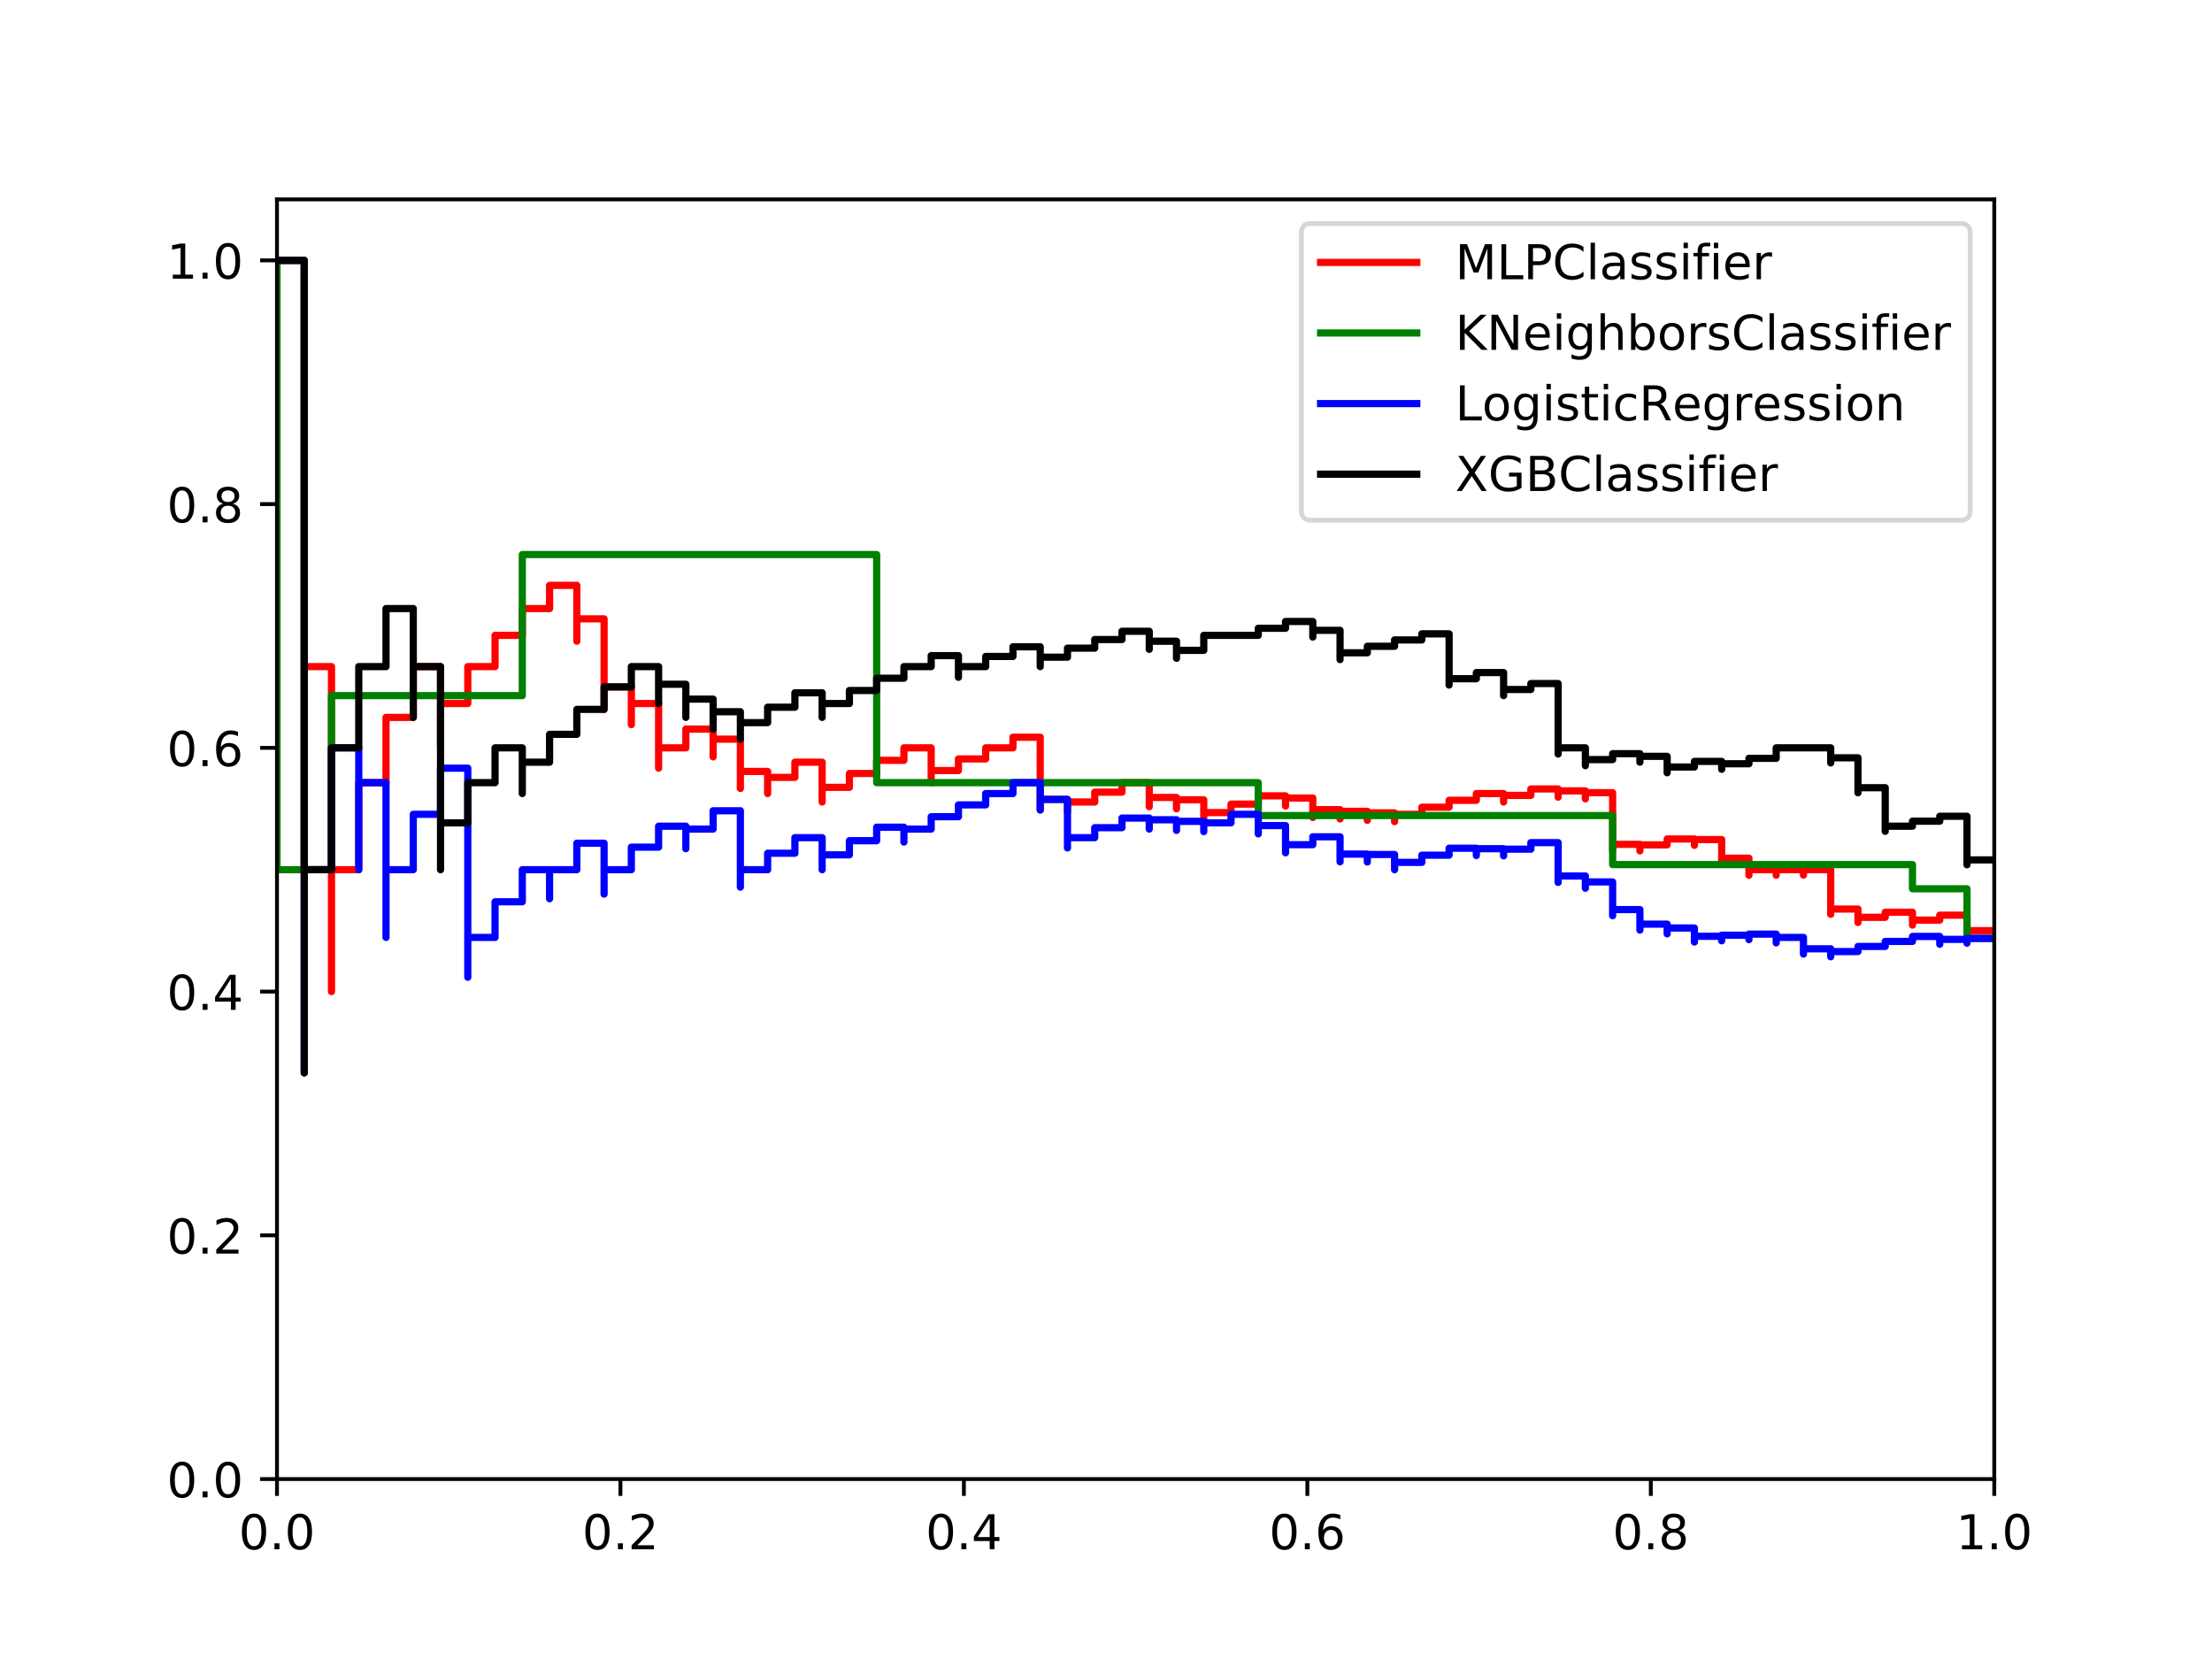<?xml version="1.0" encoding="utf-8" standalone="no"?>
<!DOCTYPE svg PUBLIC "-//W3C//DTD SVG 1.1//EN"
  "http://www.w3.org/Graphics/SVG/1.1/DTD/svg11.dtd">
<!-- Created with matplotlib (http://matplotlib.org/) -->
<svg height="345pt" version="1.1" viewBox="0 0 460 345" width="460pt" xmlns="http://www.w3.org/2000/svg" xmlns:xlink="http://www.w3.org/1999/xlink">
 <defs>
  <style type="text/css">
*{stroke-linecap:butt;stroke-linejoin:round;}
  </style>
 </defs>
 <g id="figure_1">
  <g id="patch_1">
   <path d="M 0 345.6 
L 460.8 345.6 
L 460.8 0 
L 0 0 
z
" style="fill:#ffffff;"/>
  </g>
  <g id="axes_1">
   <g id="patch_2">
    <path d="M 57.6 307.584 
L 414.72 307.584 
L 414.72 41.472 
L 57.6 41.472 
z
" style="fill:#ffffff;"/>
   </g>
   <g id="matplotlib.axis_1">
    <g id="xtick_1">
     <g id="line2d_1">
      <defs>
       <path d="M 0 0 
L 0 3.5 
" id="md03d0b6280" style="stroke:#000000;stroke-width:0.8;"/>
      </defs>
      <g>
       <use style="stroke:#000000;stroke-width:0.8;" x="57.6" xlink:href="#md03d0b6280" y="307.584"/>
      </g>
     </g>
     <g id="text_1">
      <!-- 0.0 -->
      <defs>
       <path d="M 31.781 66.406 
Q 24.172 66.406 20.328 58.906 
Q 16.5 51.422 16.5 36.375 
Q 16.5 21.391 20.328 13.891 
Q 24.172 6.391 31.781 6.391 
Q 39.453 6.391 43.281 13.891 
Q 47.125 21.391 47.125 36.375 
Q 47.125 51.422 43.281 58.906 
Q 39.453 66.406 31.781 66.406 
M 31.781 74.219 
Q 44.047 74.219 50.516 64.516 
Q 56.984 54.828 56.984 36.375 
Q 56.984 17.969 50.516 8.266 
Q 44.047 -1.422 31.781 -1.422 
Q 19.531 -1.422 13.062 8.266 
Q 6.594 17.969 6.594 36.375 
Q 6.594 54.828 13.062 64.516 
Q 19.531 74.219 31.781 74.219 
" id="DejaVuSans-30"/>
       <path d="M 10.688 12.406 
L 21 12.406 
L 21 0 
L 10.688 0 
z
" id="DejaVuSans-2e"/>
      </defs>
      <g transform="translate(49.648 322.182)scale(0.1 -0.1)">
       <use xlink:href="#DejaVuSans-30"/>
       <use x="63.623" xlink:href="#DejaVuSans-2e"/>
       <use x="95.41" xlink:href="#DejaVuSans-30"/>
      </g>
     </g>
    </g>
    <g id="xtick_2">
     <g id="line2d_2">
      <g>
       <use style="stroke:#000000;stroke-width:0.8;" x="129.024" xlink:href="#md03d0b6280" y="307.584"/>
      </g>
     </g>
     <g id="text_2">
      <!-- 0.2 -->
      <defs>
       <path d="M 19.188 8.297 
L 53.609 8.297 
L 53.609 0 
L 7.328 0 
L 7.328 8.297 
Q 12.938 14.109 22.625 23.891 
Q 32.328 33.688 34.812 36.531 
Q 39.547 41.844 41.422 45.531 
Q 43.312 49.219 43.312 52.781 
Q 43.312 58.594 39.234 62.25 
Q 35.156 65.922 28.609 65.922 
Q 23.969 65.922 18.812 64.312 
Q 13.672 62.703 7.812 59.422 
L 7.812 69.391 
Q 13.766 71.781 18.938 73 
Q 24.125 74.219 28.422 74.219 
Q 39.75 74.219 46.484 68.547 
Q 53.219 62.891 53.219 53.422 
Q 53.219 48.922 51.531 44.891 
Q 49.859 40.875 45.406 35.406 
Q 44.188 33.984 37.641 27.219 
Q 31.109 20.453 19.188 8.297 
" id="DejaVuSans-32"/>
      </defs>
      <g transform="translate(121.072 322.182)scale(0.1 -0.1)">
       <use xlink:href="#DejaVuSans-30"/>
       <use x="63.623" xlink:href="#DejaVuSans-2e"/>
       <use x="95.41" xlink:href="#DejaVuSans-32"/>
      </g>
     </g>
    </g>
    <g id="xtick_3">
     <g id="line2d_3">
      <g>
       <use style="stroke:#000000;stroke-width:0.8;" x="200.448" xlink:href="#md03d0b6280" y="307.584"/>
      </g>
     </g>
     <g id="text_3">
      <!-- 0.4 -->
      <defs>
       <path d="M 37.797 64.312 
L 12.891 25.391 
L 37.797 25.391 
z
M 35.203 72.906 
L 47.609 72.906 
L 47.609 25.391 
L 58.016 25.391 
L 58.016 17.188 
L 47.609 17.188 
L 47.609 0 
L 37.797 0 
L 37.797 17.188 
L 4.891 17.188 
L 4.891 26.703 
z
" id="DejaVuSans-34"/>
      </defs>
      <g transform="translate(192.496 322.182)scale(0.1 -0.1)">
       <use xlink:href="#DejaVuSans-30"/>
       <use x="63.623" xlink:href="#DejaVuSans-2e"/>
       <use x="95.41" xlink:href="#DejaVuSans-34"/>
      </g>
     </g>
    </g>
    <g id="xtick_4">
     <g id="line2d_4">
      <g>
       <use style="stroke:#000000;stroke-width:0.8;" x="271.872" xlink:href="#md03d0b6280" y="307.584"/>
      </g>
     </g>
     <g id="text_4">
      <!-- 0.6 -->
      <defs>
       <path d="M 33.016 40.375 
Q 26.375 40.375 22.484 35.828 
Q 18.609 31.297 18.609 23.391 
Q 18.609 15.531 22.484 10.953 
Q 26.375 6.391 33.016 6.391 
Q 39.656 6.391 43.531 10.953 
Q 47.406 15.531 47.406 23.391 
Q 47.406 31.297 43.531 35.828 
Q 39.656 40.375 33.016 40.375 
M 52.594 71.297 
L 52.594 62.312 
Q 48.875 64.062 45.094 64.984 
Q 41.312 65.922 37.594 65.922 
Q 27.828 65.922 22.672 59.328 
Q 17.531 52.734 16.797 39.406 
Q 19.672 43.656 24.016 45.922 
Q 28.375 48.188 33.594 48.188 
Q 44.578 48.188 50.953 41.516 
Q 57.328 34.859 57.328 23.391 
Q 57.328 12.156 50.688 5.359 
Q 44.047 -1.422 33.016 -1.422 
Q 20.359 -1.422 13.672 8.266 
Q 6.984 17.969 6.984 36.375 
Q 6.984 53.656 15.188 63.938 
Q 23.391 74.219 37.203 74.219 
Q 40.922 74.219 44.703 73.484 
Q 48.484 72.75 52.594 71.297 
" id="DejaVuSans-36"/>
      </defs>
      <g transform="translate(263.92 322.182)scale(0.1 -0.1)">
       <use xlink:href="#DejaVuSans-30"/>
       <use x="63.623" xlink:href="#DejaVuSans-2e"/>
       <use x="95.41" xlink:href="#DejaVuSans-36"/>
      </g>
     </g>
    </g>
    <g id="xtick_5">
     <g id="line2d_5">
      <g>
       <use style="stroke:#000000;stroke-width:0.8;" x="343.296" xlink:href="#md03d0b6280" y="307.584"/>
      </g>
     </g>
     <g id="text_5">
      <!-- 0.8 -->
      <defs>
       <path d="M 31.781 34.625 
Q 24.75 34.625 20.719 30.859 
Q 16.703 27.094 16.703 20.516 
Q 16.703 13.922 20.719 10.156 
Q 24.75 6.391 31.781 6.391 
Q 38.812 6.391 42.859 10.172 
Q 46.922 13.969 46.922 20.516 
Q 46.922 27.094 42.891 30.859 
Q 38.875 34.625 31.781 34.625 
M 21.922 38.812 
Q 15.578 40.375 12.031 44.719 
Q 8.5 49.078 8.5 55.328 
Q 8.5 64.062 14.719 69.141 
Q 20.953 74.219 31.781 74.219 
Q 42.672 74.219 48.875 69.141 
Q 55.078 64.062 55.078 55.328 
Q 55.078 49.078 51.531 44.719 
Q 48 40.375 41.703 38.812 
Q 48.828 37.156 52.797 32.312 
Q 56.781 27.484 56.781 20.516 
Q 56.781 9.906 50.312 4.234 
Q 43.844 -1.422 31.781 -1.422 
Q 19.734 -1.422 13.25 4.234 
Q 6.781 9.906 6.781 20.516 
Q 6.781 27.484 10.781 32.312 
Q 14.797 37.156 21.922 38.812 
M 18.312 54.391 
Q 18.312 48.734 21.844 45.562 
Q 25.391 42.391 31.781 42.391 
Q 38.141 42.391 41.719 45.562 
Q 45.312 48.734 45.312 54.391 
Q 45.312 60.062 41.719 63.234 
Q 38.141 66.406 31.781 66.406 
Q 25.391 66.406 21.844 63.234 
Q 18.312 60.062 18.312 54.391 
" id="DejaVuSans-38"/>
      </defs>
      <g transform="translate(335.344 322.182)scale(0.1 -0.1)">
       <use xlink:href="#DejaVuSans-30"/>
       <use x="63.623" xlink:href="#DejaVuSans-2e"/>
       <use x="95.41" xlink:href="#DejaVuSans-38"/>
      </g>
     </g>
    </g>
    <g id="xtick_6">
     <g id="line2d_6">
      <g>
       <use style="stroke:#000000;stroke-width:0.8;" x="414.72" xlink:href="#md03d0b6280" y="307.584"/>
      </g>
     </g>
     <g id="text_6">
      <!-- 1.0 -->
      <defs>
       <path d="M 12.406 8.297 
L 28.516 8.297 
L 28.516 63.922 
L 10.984 60.406 
L 10.984 69.391 
L 28.422 72.906 
L 38.281 72.906 
L 38.281 8.297 
L 54.391 8.297 
L 54.391 0 
L 12.406 0 
z
" id="DejaVuSans-31"/>
      </defs>
      <g transform="translate(406.768 322.182)scale(0.1 -0.1)">
       <use xlink:href="#DejaVuSans-31"/>
       <use x="63.623" xlink:href="#DejaVuSans-2e"/>
       <use x="95.41" xlink:href="#DejaVuSans-30"/>
      </g>
     </g>
    </g>
   </g>
   <g id="matplotlib.axis_2">
    <g id="ytick_1">
     <g id="line2d_7">
      <defs>
       <path d="M 0 0 
L -3.5 0 
" id="m2b80ef37bb" style="stroke:#000000;stroke-width:0.8;"/>
      </defs>
      <g>
       <use style="stroke:#000000;stroke-width:0.8;" x="57.6" xlink:href="#m2b80ef37bb" y="307.584"/>
      </g>
     </g>
     <g id="text_7">
      <!-- 0.0 -->
      <g transform="translate(34.697 311.383)scale(0.1 -0.1)">
       <use xlink:href="#DejaVuSans-30"/>
       <use x="63.623" xlink:href="#DejaVuSans-2e"/>
       <use x="95.41" xlink:href="#DejaVuSans-30"/>
      </g>
     </g>
    </g>
    <g id="ytick_2">
     <g id="line2d_8">
      <g>
       <use style="stroke:#000000;stroke-width:0.8;" x="57.6" xlink:href="#m2b80ef37bb" y="256.896"/>
      </g>
     </g>
     <g id="text_8">
      <!-- 0.2 -->
      <g transform="translate(34.697 260.695)scale(0.1 -0.1)">
       <use xlink:href="#DejaVuSans-30"/>
       <use x="63.623" xlink:href="#DejaVuSans-2e"/>
       <use x="95.41" xlink:href="#DejaVuSans-32"/>
      </g>
     </g>
    </g>
    <g id="ytick_3">
     <g id="line2d_9">
      <g>
       <use style="stroke:#000000;stroke-width:0.8;" x="57.6" xlink:href="#m2b80ef37bb" y="206.208"/>
      </g>
     </g>
     <g id="text_9">
      <!-- 0.4 -->
      <g transform="translate(34.697 210.007)scale(0.1 -0.1)">
       <use xlink:href="#DejaVuSans-30"/>
       <use x="63.623" xlink:href="#DejaVuSans-2e"/>
       <use x="95.41" xlink:href="#DejaVuSans-34"/>
      </g>
     </g>
    </g>
    <g id="ytick_4">
     <g id="line2d_10">
      <g>
       <use style="stroke:#000000;stroke-width:0.8;" x="57.6" xlink:href="#m2b80ef37bb" y="155.52"/>
      </g>
     </g>
     <g id="text_10">
      <!-- 0.6 -->
      <g transform="translate(34.697 159.319)scale(0.1 -0.1)">
       <use xlink:href="#DejaVuSans-30"/>
       <use x="63.623" xlink:href="#DejaVuSans-2e"/>
       <use x="95.41" xlink:href="#DejaVuSans-36"/>
      </g>
     </g>
    </g>
    <g id="ytick_5">
     <g id="line2d_11">
      <g>
       <use style="stroke:#000000;stroke-width:0.8;" x="57.6" xlink:href="#m2b80ef37bb" y="104.832"/>
      </g>
     </g>
     <g id="text_11">
      <!-- 0.8 -->
      <g transform="translate(34.697 108.631)scale(0.1 -0.1)">
       <use xlink:href="#DejaVuSans-30"/>
       <use x="63.623" xlink:href="#DejaVuSans-2e"/>
       <use x="95.41" xlink:href="#DejaVuSans-38"/>
      </g>
     </g>
    </g>
    <g id="ytick_6">
     <g id="line2d_12">
      <g>
       <use style="stroke:#000000;stroke-width:0.8;" x="57.6" xlink:href="#m2b80ef37bb" y="54.144"/>
      </g>
     </g>
     <g id="text_12">
      <!-- 1.0 -->
      <g transform="translate(34.697 57.943)scale(0.1 -0.1)">
       <use xlink:href="#DejaVuSans-31"/>
       <use x="63.623" xlink:href="#DejaVuSans-2e"/>
       <use x="95.41" xlink:href="#DejaVuSans-30"/>
      </g>
     </g>
    </g>
   </g>
   <g id="line2d_13">
    <path clip-path="url(#pab19f167f4)" d="M 414.72 193.536 
L 409.051 193.536 
L 409.051 194.539 
L 409.051 193.72 
L 409.051 193.72 
L 409.051 190.321 
L 403.383 190.321 
L 403.383 191.345 
L 397.714 191.345 
L 397.714 192.384 
L 397.714 191.505 
L 397.714 191.505 
L 397.714 189.705 
L 392.046 189.705 
L 392.046 190.764 
L 386.377 190.764 
L 386.377 191.84 
L 386.377 190.921 
L 386.377 190.921 
L 386.377 189.039 
L 380.709 189.039 
L 380.709 190.136 
L 380.709 189.174 
L 380.709 189.174 
L 380.709 180.864 
L 375.04 180.864 
L 375.04 181.985 
L 375.04 181.985 
L 375.04 181.985 
L 375.04 180.864 
L 369.371 180.864 
L 369.371 182.006 
L 369.371 182.006 
L 369.371 182.006 
L 369.371 180.864 
L 363.703 180.864 
L 363.703 182.027 
L 363.703 182.027 
L 363.703 182.027 
L 363.703 178.473 
L 358.034 178.473 
L 358.034 179.657 
L 358.034 179.657 
L 358.034 179.657 
L 358.034 174.591 
L 352.366 174.591 
L 352.366 175.795 
L 352.366 175.795 
L 352.366 175.795 
L 352.366 174.464 
L 346.697 174.464 
L 346.697 175.692 
L 341.029 175.692 
L 341.029 176.945 
L 341.029 176.945 
L 341.029 176.945 
L 341.029 175.584 
L 335.36 175.584 
L 335.36 176.862 
L 335.36 176.862 
L 335.36 176.862 
L 335.36 164.842 
L 329.691 164.842 
L 329.691 166.129 
L 329.691 166.129 
L 329.691 166.129 
L 329.691 164.465 
L 324.023 164.465 
L 324.023 165.778 
L 324.023 165.778 
L 324.023 165.778 
L 324.023 164.07 
L 318.354 164.07 
L 318.354 165.41 
L 312.686 165.41 
L 312.686 166.784 
L 312.686 166.784 
L 312.686 166.784 
L 312.686 165.024 
L 307.017 165.024 
L 307.017 166.428 
L 301.349 166.428 
L 301.349 167.867 
L 295.68 167.867 
L 295.68 169.344 
L 290.011 169.344 
L 290.011 170.86 
L 290.011 170.86 
L 290.011 170.86 
L 290.011 169.037 
L 284.343 169.037 
L 284.343 170.589 
L 284.343 170.589 
L 284.343 170.589 
L 284.343 168.713 
L 278.674 168.713 
L 278.674 170.304 
L 278.674 170.304 
L 278.674 170.304 
L 278.674 168.37 
L 273.006 168.37 
L 273.006 170.002 
L 273.006 170.002 
L 273.006 170.002 
L 273.006 165.956 
L 267.337 165.956 
L 267.337 167.625 
L 267.337 167.625 
L 267.337 167.625 
L 267.337 165.504 
L 261.669 165.504 
L 261.669 167.217 
L 256 167.217 
L 256 168.984 
L 250.331 168.984 
L 250.331 170.807 
L 250.331 170.807 
L 250.331 170.807 
L 250.331 166.322 
L 244.663 166.322 
L 244.663 168.192 
L 244.663 168.192 
L 244.663 168.192 
L 244.663 165.829 
L 238.994 165.829 
L 238.994 167.755 
L 238.994 167.755 
L 238.994 167.755 
L 238.994 162.761 
L 233.326 162.761 
L 233.326 164.736 
L 227.657 164.736 
L 227.657 166.784 
L 221.989 166.784 
L 221.989 168.909 
L 221.989 168.909 
L 221.989 168.909 
L 221.989 166.242 
L 216.32 166.242 
L 216.32 168.44 
L 216.32 168.44 
L 216.32 168.44 
L 216.32 153.316 
L 210.651 153.316 
L 210.651 155.52 
L 204.983 155.52 
L 204.983 157.824 
L 199.314 157.824 
L 199.314 160.235 
L 193.646 160.235 
L 193.646 162.761 
L 193.646 162.761 
L 193.646 162.761 
L 193.646 155.52 
L 187.977 155.52 
L 187.977 158.119 
L 182.309 158.119 
L 182.309 160.856 
L 176.64 160.856 
L 176.64 163.74 
L 170.971 163.74 
L 170.971 166.784 
L 170.971 166.784 
L 170.971 166.784 
L 170.971 158.502 
L 165.303 158.502 
L 165.303 161.664 
L 159.634 161.664 
L 159.634 165.024 
L 159.634 165.024 
L 159.634 165.024 
L 159.634 160.425 
L 153.966 160.425 
L 153.966 163.968 
L 153.966 163.968 
L 153.966 163.968 
L 153.966 153.71 
L 148.297 153.71 
L 148.297 157.397 
L 148.297 157.397 
L 148.297 157.397 
L 148.297 151.621 
L 142.629 151.621 
L 142.629 155.52 
L 136.96 155.52 
L 136.96 159.744 
L 136.96 159.744 
L 136.96 159.744 
L 136.96 146.304 
L 131.291 146.304 
L 131.291 150.693 
L 131.291 150.693 
L 131.291 150.693 
L 131.291 142.848 
L 125.623 142.848 
L 125.623 147.517 
L 125.623 147.517 
L 125.623 147.517 
L 125.623 128.685 
L 119.954 128.685 
L 119.954 133.344 
L 119.954 133.344 
L 119.954 133.344 
L 119.954 121.728 
L 114.286 121.728 
L 114.286 126.555 
L 108.617 126.555 
L 108.617 132.126 
L 102.949 132.126 
L 102.949 138.624 
L 97.28 138.624 
L 97.28 146.304 
L 91.611 146.304 
L 91.611 155.52 
L 91.611 155.52 
L 91.611 155.52 
L 91.611 138.624 
L 85.943 138.624 
L 85.943 149.184 
L 80.274 149.184 
L 80.274 162.761 
L 74.606 162.761 
L 74.606 180.864 
L 68.937 180.864 
L 68.937 206.208 
L 68.937 206.208 
L 68.937 206.208 
L 68.937 138.624 
L 63.269 138.624 
L 63.269 180.864 
L 63.269 180.864 
L 63.269 180.864 
L 63.269 54.144 
L 57.6 54.144 
L 57.6 54.144 
" style="fill:none;stroke:#ff0000;stroke-linecap:square;stroke-width:1.5;"/>
   </g>
   <g id="line2d_14">
    <path clip-path="url(#pab19f167f4)" d="M 414.72 195.142 
L 409.051 195.142 
L 409.051 184.824 
L 397.714 184.824 
L 397.714 179.799 
L 335.36 179.799 
L 335.36 169.6 
L 261.669 169.6 
L 261.669 162.761 
L 182.309 162.761 
L 182.309 115.319 
L 108.617 115.319 
L 108.617 144.658 
L 68.937 144.658 
L 68.937 180.864 
L 57.6 180.864 
L 57.6 54.144 
" style="fill:none;stroke:#008000;stroke-linecap:square;stroke-width:1.5;"/>
   </g>
   <g id="line2d_15">
    <path clip-path="url(#pab19f167f4)" d="M 414.72 195.142 
L 409.051 195.142 
L 409.051 196.142 
L 409.051 195.346 
L 403.383 195.346 
L 403.383 196.362 
L 403.383 195.556 
L 403.383 195.556 
L 403.383 194.738 
L 397.714 194.738 
L 397.714 195.772 
L 392.046 195.772 
L 392.046 196.821 
L 386.377 196.821 
L 386.377 197.886 
L 380.709 197.886 
L 380.709 198.967 
L 380.709 198.144 
L 380.709 198.144 
L 380.709 197.309 
L 375.04 197.309 
L 375.04 198.41 
L 375.04 197.564 
L 375.04 197.564 
L 375.04 194.944 
L 369.371 194.944 
L 369.371 196.07 
L 369.371 195.171 
L 369.371 195.171 
L 369.371 194.257 
L 363.703 194.257 
L 363.703 195.406 
L 363.703 194.479 
L 358.034 194.479 
L 358.034 195.648 
L 358.034 194.707 
L 352.366 194.707 
L 352.366 195.899 
L 352.366 194.944 
L 352.366 194.944 
L 352.366 192.985 
L 346.697 192.985 
L 346.697 194.203 
L 346.697 194.203 
L 346.697 194.203 
L 346.697 192.178 
L 341.029 192.178 
L 341.029 193.422 
L 341.029 192.384 
L 341.029 192.384 
L 341.029 189.154 
L 335.36 189.154 
L 335.36 190.428 
L 335.36 189.312 
L 335.36 189.312 
L 335.36 183.398 
L 329.691 183.398 
L 329.691 184.704 
L 329.691 183.45 
L 329.691 183.45 
L 329.691 182.17 
L 324.023 182.17 
L 324.023 183.504 
L 324.023 182.198 
L 324.023 182.198 
L 324.023 175.232 
L 318.354 175.232 
L 318.354 176.593 
L 312.686 176.593 
L 312.686 177.984 
L 312.686 177.984 
L 312.686 177.984 
L 312.686 176.494 
L 307.017 176.494 
L 307.017 177.917 
L 307.017 177.917 
L 307.017 177.917 
L 307.017 176.392 
L 301.349 176.392 
L 301.349 177.847 
L 295.68 177.847 
L 295.68 179.337 
L 290.011 179.337 
L 290.011 180.864 
L 290.011 180.864 
L 290.011 180.864 
L 290.011 177.696 
L 284.343 177.696 
L 284.343 179.26 
L 284.343 179.26 
L 284.343 179.26 
L 284.343 177.615 
L 278.674 177.615 
L 278.674 179.218 
L 278.674 179.218 
L 278.674 179.218 
L 278.674 174.014 
L 273.006 174.014 
L 273.006 175.656 
L 267.337 175.656 
L 267.337 177.344 
L 267.337 177.344 
L 267.337 177.344 
L 267.337 171.681 
L 261.669 171.681 
L 261.669 173.41 
L 261.669 173.41 
L 261.669 173.41 
L 261.669 169.344 
L 256 169.344 
L 256 171.116 
L 250.331 171.116 
L 250.331 172.944 
L 250.331 172.944 
L 250.331 172.944 
L 250.331 170.807 
L 244.663 170.807 
L 244.663 172.689 
L 244.663 172.689 
L 244.663 172.689 
L 244.663 170.477 
L 238.994 170.477 
L 238.994 172.416 
L 238.994 172.416 
L 238.994 172.416 
L 238.994 170.125 
L 233.326 170.125 
L 233.326 172.125 
L 227.657 172.125 
L 227.657 174.195 
L 221.989 174.195 
L 221.989 176.338 
L 221.989 176.338 
L 221.989 176.338 
L 221.989 166.242 
L 216.32 166.242 
L 216.32 168.44 
L 216.32 168.44 
L 216.32 168.44 
L 216.32 162.761 
L 210.651 162.761 
L 210.651 165.024 
L 204.983 165.024 
L 204.983 167.383 
L 199.314 167.383 
L 199.314 169.845 
L 193.646 169.845 
L 193.646 172.416 
L 187.977 172.416 
L 187.977 175.104 
L 187.977 175.104 
L 187.977 175.104 
L 187.977 172.023 
L 182.309 172.023 
L 182.309 174.83 
L 176.64 174.83 
L 176.64 177.773 
L 170.971 177.773 
L 170.971 180.864 
L 170.971 180.864 
L 170.971 180.864 
L 170.971 174.195 
L 165.303 174.195 
L 165.303 177.439 
L 159.634 177.439 
L 159.634 180.864 
L 153.966 180.864 
L 153.966 184.485 
L 153.966 184.485 
L 153.966 184.485 
L 153.966 168.601 
L 148.297 168.601 
L 148.297 172.416 
L 142.629 172.416 
L 142.629 176.494 
L 142.629 176.494 
L 142.629 176.494 
L 142.629 171.813 
L 136.96 171.813 
L 136.96 176.171 
L 131.291 176.171 
L 131.291 180.864 
L 125.623 180.864 
L 125.623 185.933 
L 125.623 185.933 
L 125.623 185.933 
L 125.623 175.354 
L 119.954 175.354 
L 119.954 180.864 
L 114.286 180.864 
L 114.286 186.898 
L 114.286 186.898 
L 114.286 186.898 
L 114.286 180.864 
L 108.617 180.864 
L 108.617 187.533 
L 102.949 187.533 
L 102.949 194.944 
L 97.28 194.944 
L 97.28 203.226 
L 97.28 196.704 
L 97.28 196.704 
L 97.28 159.744 
L 91.611 159.744 
L 91.611 169.344 
L 85.943 169.344 
L 85.943 180.864 
L 80.274 180.864 
L 80.274 194.944 
L 80.274 194.944 
L 80.274 194.944 
L 80.274 162.761 
L 74.606 162.761 
L 74.606 180.864 
L 74.606 180.864 
L 74.606 180.864 
L 74.606 155.52 
L 68.937 155.52 
L 68.937 180.864 
L 63.269 180.864 
L 63.269 223.104 
L 63.269 223.104 
L 63.269 223.104 
L 63.269 54.144 
L 57.6 54.144 
L 57.6 54.144 
" style="fill:none;stroke:#0000ff;stroke-linecap:square;stroke-width:1.5;"/>
   </g>
   <g id="line2d_16">
    <path clip-path="url(#pab19f167f4)" d="M 414.72 178.82 
L 409.051 178.82 
L 409.051 179.834 
L 409.051 179.834 
L 409.051 179.834 
L 409.051 169.748 
L 403.383 169.748 
L 403.383 170.771 
L 397.714 170.771 
L 397.714 171.813 
L 392.046 171.813 
L 392.046 172.873 
L 392.046 172.873 
L 392.046 172.873 
L 392.046 163.806 
L 386.377 163.806 
L 386.377 164.87 
L 386.377 164.87 
L 386.377 164.87 
L 386.377 157.589 
L 380.709 157.589 
L 380.709 158.655 
L 380.709 158.655 
L 380.709 158.655 
L 380.709 155.52 
L 369.371 155.52 
L 369.371 157.7 
L 363.703 157.7 
L 363.703 158.826 
L 358.034 158.826 
L 358.034 159.976 
L 358.034 159.976 
L 358.034 159.976 
L 358.034 158.336 
L 352.366 158.336 
L 352.366 159.507 
L 346.697 159.507 
L 346.697 160.704 
L 346.697 160.704 
L 346.697 160.704 
L 346.697 157.288 
L 341.029 157.288 
L 341.029 158.502 
L 341.029 158.502 
L 341.029 158.502 
L 341.029 156.727 
L 335.36 156.727 
L 335.36 157.963 
L 329.691 157.963 
L 329.691 159.229 
L 329.691 159.229 
L 329.691 159.229 
L 329.691 155.52 
L 324.023 155.52 
L 324.023 156.803 
L 324.023 156.803 
L 324.023 156.803 
L 324.023 142.144 
L 318.354 142.144 
L 318.354 143.383 
L 312.686 143.383 
L 312.686 144.658 
L 312.686 144.658 
L 312.686 144.658 
L 312.686 139.866 
L 307.017 139.866 
L 307.017 141.146 
L 301.349 141.146 
L 301.349 142.464 
L 301.349 142.464 
L 301.349 142.464 
L 301.349 131.811 
L 295.68 131.811 
L 295.68 133.084 
L 290.011 133.084 
L 290.011 134.4 
L 284.343 134.4 
L 284.343 135.76 
L 278.674 135.76 
L 278.674 137.167 
L 278.674 137.167 
L 278.674 137.167 
L 278.674 131.081 
L 273.006 131.081 
L 273.006 132.48 
L 273.006 132.48 
L 273.006 132.48 
L 273.006 129.237 
L 267.337 129.237 
L 267.337 130.654 
L 261.669 130.654 
L 261.669 132.126 
L 250.331 132.126 
L 250.331 135.245 
L 244.663 135.245 
L 244.663 136.9 
L 244.663 136.9 
L 244.663 136.9 
L 244.663 133.344 
L 238.994 133.344 
L 238.994 135.029 
L 238.994 135.029 
L 238.994 135.029 
L 238.994 131.278 
L 233.326 131.278 
L 233.326 132.992 
L 227.657 132.992 
L 227.657 134.784 
L 221.989 134.784 
L 221.989 136.659 
L 216.32 136.659 
L 216.32 138.624 
L 216.32 138.624 
L 216.32 138.624 
L 216.32 134.503 
L 210.651 134.503 
L 210.651 136.512 
L 204.983 136.512 
L 204.983 138.624 
L 199.314 138.624 
L 199.314 140.847 
L 199.314 140.847 
L 199.314 140.847 
L 199.314 136.341 
L 193.646 136.341 
L 193.646 138.624 
L 187.977 138.624 
L 187.977 141.038 
L 182.309 141.038 
L 182.309 143.593 
L 176.64 143.593 
L 176.64 146.304 
L 170.971 146.304 
L 170.971 149.184 
L 170.971 149.184 
L 170.971 149.184 
L 170.971 144.074 
L 165.303 144.074 
L 165.303 147.072 
L 159.634 147.072 
L 159.634 150.276 
L 153.966 150.276 
L 153.966 153.71 
L 153.966 153.71 
L 153.966 153.71 
L 153.966 148.011 
L 148.297 148.011 
L 148.297 151.621 
L 148.297 151.621 
L 148.297 151.621 
L 148.297 145.382 
L 142.629 145.382 
L 142.629 149.184 
L 142.629 149.184 
L 142.629 149.184 
L 142.629 142.297 
L 136.96 142.297 
L 136.96 146.304 
L 136.96 146.304 
L 136.96 146.304 
L 136.96 138.624 
L 131.291 138.624 
L 131.291 142.848 
L 125.623 142.848 
L 125.623 147.517 
L 119.954 147.517 
L 119.954 152.704 
L 114.286 152.704 
L 114.286 158.502 
L 108.617 158.502 
L 108.617 165.024 
L 108.617 165.024 
L 108.617 165.024 
L 108.617 155.52 
L 102.949 155.52 
L 102.949 162.761 
L 97.28 162.761 
L 97.28 171.116 
L 91.611 171.116 
L 91.611 180.864 
L 91.611 180.864 
L 91.611 180.864 
L 91.611 138.624 
L 85.943 138.624 
L 85.943 149.184 
L 85.943 149.184 
L 85.943 149.184 
L 85.943 126.555 
L 80.274 126.555 
L 80.274 138.624 
L 74.606 138.624 
L 74.606 155.52 
L 68.937 155.52 
L 68.937 180.864 
L 63.269 180.864 
L 63.269 223.104 
L 63.269 223.104 
L 63.269 223.104 
L 63.269 54.144 
L 57.6 54.144 
L 57.6 54.144 
" style="fill:none;stroke:#000000;stroke-linecap:square;stroke-width:1.5;"/>
   </g>
   <g id="patch_3">
    <path d="M 57.6 307.584 
L 57.6 41.472 
" style="fill:none;stroke:#000000;stroke-linecap:square;stroke-linejoin:miter;stroke-width:0.8;"/>
   </g>
   <g id="patch_4">
    <path d="M 414.72 307.584 
L 414.72 41.472 
" style="fill:none;stroke:#000000;stroke-linecap:square;stroke-linejoin:miter;stroke-width:0.8;"/>
   </g>
   <g id="patch_5">
    <path d="M 57.6 307.584 
L 414.72 307.584 
" style="fill:none;stroke:#000000;stroke-linecap:square;stroke-linejoin:miter;stroke-width:0.8;"/>
   </g>
   <g id="patch_6">
    <path d="M 57.6 41.472 
L 414.72 41.472 
" style="fill:none;stroke:#000000;stroke-linecap:square;stroke-linejoin:miter;stroke-width:0.8;"/>
   </g>
   <g id="legend_1">
    <g id="patch_7">
     <path d="M 272.628 108.184 
L 407.72 108.184 
Q 409.72 108.184 409.72 106.184 
L 409.72 48.472 
Q 409.72 46.472 407.72 46.472 
L 272.628 46.472 
Q 270.628 46.472 270.628 48.472 
L 270.628 106.184 
Q 270.628 108.184 272.628 108.184 
z
" style="fill:#ffffff;opacity:0.8;stroke:#cccccc;stroke-linejoin:miter;"/>
    </g>
    <g id="line2d_17">
     <path d="M 274.628 54.57 
L 294.628 54.57 
" style="fill:none;stroke:#ff0000;stroke-linecap:square;stroke-width:1.5;"/>
    </g>
    <g id="line2d_18"/>
    <g id="text_13">
     <!-- MLPClassifier -->
     <defs>
      <path d="M 9.812 72.906 
L 24.516 72.906 
L 43.109 23.297 
L 61.812 72.906 
L 76.516 72.906 
L 76.516 0 
L 66.891 0 
L 66.891 64.016 
L 48.094 14.016 
L 38.188 14.016 
L 19.391 64.016 
L 19.391 0 
L 9.812 0 
z
" id="DejaVuSans-4d"/>
      <path d="M 9.812 72.906 
L 19.672 72.906 
L 19.672 8.297 
L 55.172 8.297 
L 55.172 0 
L 9.812 0 
z
" id="DejaVuSans-4c"/>
      <path d="M 19.672 64.797 
L 19.672 37.406 
L 32.078 37.406 
Q 38.969 37.406 42.719 40.969 
Q 46.484 44.531 46.484 51.125 
Q 46.484 57.672 42.719 61.234 
Q 38.969 64.797 32.078 64.797 
z
M 9.812 72.906 
L 32.078 72.906 
Q 44.344 72.906 50.609 67.359 
Q 56.891 61.812 56.891 51.125 
Q 56.891 40.328 50.609 34.812 
Q 44.344 29.297 32.078 29.297 
L 19.672 29.297 
L 19.672 0 
L 9.812 0 
z
" id="DejaVuSans-50"/>
      <path d="M 64.406 67.281 
L 64.406 56.891 
Q 59.422 61.531 53.781 63.812 
Q 48.141 66.109 41.797 66.109 
Q 29.297 66.109 22.656 58.469 
Q 16.016 50.828 16.016 36.375 
Q 16.016 21.969 22.656 14.328 
Q 29.297 6.688 41.797 6.688 
Q 48.141 6.688 53.781 8.984 
Q 59.422 11.281 64.406 15.922 
L 64.406 5.609 
Q 59.234 2.094 53.438 0.328 
Q 47.656 -1.422 41.219 -1.422 
Q 24.656 -1.422 15.125 8.703 
Q 5.609 18.844 5.609 36.375 
Q 5.609 53.953 15.125 64.078 
Q 24.656 74.219 41.219 74.219 
Q 47.75 74.219 53.531 72.484 
Q 59.328 70.75 64.406 67.281 
" id="DejaVuSans-43"/>
      <path d="M 9.422 75.984 
L 18.406 75.984 
L 18.406 0 
L 9.422 0 
z
" id="DejaVuSans-6c"/>
      <path d="M 34.281 27.484 
Q 23.391 27.484 19.188 25 
Q 14.984 22.516 14.984 16.5 
Q 14.984 11.719 18.141 8.906 
Q 21.297 6.109 26.703 6.109 
Q 34.188 6.109 38.703 11.406 
Q 43.219 16.703 43.219 25.484 
L 43.219 27.484 
z
M 52.203 31.203 
L 52.203 0 
L 43.219 0 
L 43.219 8.297 
Q 40.141 3.328 35.547 0.953 
Q 30.953 -1.422 24.312 -1.422 
Q 15.922 -1.422 10.953 3.297 
Q 6 8.016 6 15.922 
Q 6 25.141 12.172 29.828 
Q 18.359 34.516 30.609 34.516 
L 43.219 34.516 
L 43.219 35.406 
Q 43.219 41.609 39.141 45 
Q 35.062 48.391 27.688 48.391 
Q 23 48.391 18.547 47.266 
Q 14.109 46.141 10.016 43.891 
L 10.016 52.203 
Q 14.938 54.109 19.578 55.047 
Q 24.219 56 28.609 56 
Q 40.484 56 46.344 49.844 
Q 52.203 43.703 52.203 31.203 
" id="DejaVuSans-61"/>
      <path d="M 44.281 53.078 
L 44.281 44.578 
Q 40.484 46.531 36.375 47.5 
Q 32.281 48.484 27.875 48.484 
Q 21.188 48.484 17.844 46.438 
Q 14.5 44.391 14.5 40.281 
Q 14.5 37.156 16.891 35.375 
Q 19.281 33.594 26.516 31.984 
L 29.594 31.297 
Q 39.156 29.25 43.188 25.516 
Q 47.219 21.781 47.219 15.094 
Q 47.219 7.469 41.188 3.016 
Q 35.156 -1.422 24.609 -1.422 
Q 20.219 -1.422 15.453 -0.562 
Q 10.688 0.297 5.422 2 
L 5.422 11.281 
Q 10.406 8.688 15.234 7.391 
Q 20.062 6.109 24.812 6.109 
Q 31.156 6.109 34.562 8.281 
Q 37.984 10.453 37.984 14.406 
Q 37.984 18.062 35.516 20.016 
Q 33.062 21.969 24.703 23.781 
L 21.578 24.516 
Q 13.234 26.266 9.516 29.906 
Q 5.812 33.547 5.812 39.891 
Q 5.812 47.609 11.281 51.797 
Q 16.75 56 26.812 56 
Q 31.781 56 36.172 55.266 
Q 40.578 54.547 44.281 53.078 
" id="DejaVuSans-73"/>
      <path d="M 9.422 54.688 
L 18.406 54.688 
L 18.406 0 
L 9.422 0 
z
M 9.422 75.984 
L 18.406 75.984 
L 18.406 64.594 
L 9.422 64.594 
z
" id="DejaVuSans-69"/>
      <path d="M 37.109 75.984 
L 37.109 68.5 
L 28.516 68.5 
Q 23.688 68.5 21.797 66.547 
Q 19.922 64.594 19.922 59.516 
L 19.922 54.688 
L 34.719 54.688 
L 34.719 47.703 
L 19.922 47.703 
L 19.922 0 
L 10.891 0 
L 10.891 47.703 
L 2.297 47.703 
L 2.297 54.688 
L 10.891 54.688 
L 10.891 58.5 
Q 10.891 67.625 15.141 71.797 
Q 19.391 75.984 28.609 75.984 
z
" id="DejaVuSans-66"/>
      <path d="M 56.203 29.594 
L 56.203 25.203 
L 14.891 25.203 
Q 15.484 15.922 20.484 11.062 
Q 25.484 6.203 34.422 6.203 
Q 39.594 6.203 44.453 7.469 
Q 49.312 8.734 54.109 11.281 
L 54.109 2.781 
Q 49.266 0.734 44.188 -0.344 
Q 39.109 -1.422 33.891 -1.422 
Q 20.797 -1.422 13.156 6.188 
Q 5.516 13.812 5.516 26.812 
Q 5.516 40.234 12.766 48.109 
Q 20.016 56 32.328 56 
Q 43.359 56 49.781 48.891 
Q 56.203 41.797 56.203 29.594 
M 47.219 32.234 
Q 47.125 39.594 43.094 43.984 
Q 39.062 48.391 32.422 48.391 
Q 24.906 48.391 20.391 44.141 
Q 15.875 39.891 15.188 32.172 
z
" id="DejaVuSans-65"/>
      <path d="M 41.109 46.297 
Q 39.594 47.172 37.812 47.578 
Q 36.031 48 33.891 48 
Q 26.266 48 22.188 43.047 
Q 18.109 38.094 18.109 28.812 
L 18.109 0 
L 9.078 0 
L 9.078 54.688 
L 18.109 54.688 
L 18.109 46.188 
Q 20.953 51.172 25.484 53.578 
Q 30.031 56 36.531 56 
Q 37.453 56 38.578 55.875 
Q 39.703 55.766 41.062 55.516 
z
" id="DejaVuSans-72"/>
     </defs>
     <g transform="translate(302.628 58.07)scale(0.1 -0.1)">
      <use xlink:href="#DejaVuSans-4d"/>
      <use x="86.279" xlink:href="#DejaVuSans-4c"/>
      <use x="141.992" xlink:href="#DejaVuSans-50"/>
      <use x="202.295" xlink:href="#DejaVuSans-43"/>
      <use x="272.119" xlink:href="#DejaVuSans-6c"/>
      <use x="299.902" xlink:href="#DejaVuSans-61"/>
      <use x="361.182" xlink:href="#DejaVuSans-73"/>
      <use x="413.281" xlink:href="#DejaVuSans-73"/>
      <use x="465.381" xlink:href="#DejaVuSans-69"/>
      <use x="493.164" xlink:href="#DejaVuSans-66"/>
      <use x="528.369" xlink:href="#DejaVuSans-69"/>
      <use x="556.152" xlink:href="#DejaVuSans-65"/>
      <use x="617.676" xlink:href="#DejaVuSans-72"/>
     </g>
    </g>
    <g id="line2d_19">
     <path d="M 274.628 69.249 
L 294.628 69.249 
" style="fill:none;stroke:#008000;stroke-linecap:square;stroke-width:1.5;"/>
    </g>
    <g id="line2d_20"/>
    <g id="text_14">
     <!-- KNeighborsClassifier -->
     <defs>
      <path d="M 9.812 72.906 
L 19.672 72.906 
L 19.672 42.094 
L 52.391 72.906 
L 65.094 72.906 
L 28.906 38.922 
L 67.672 0 
L 54.688 0 
L 19.672 35.109 
L 19.672 0 
L 9.812 0 
z
" id="DejaVuSans-4b"/>
      <path d="M 9.812 72.906 
L 23.094 72.906 
L 55.422 11.922 
L 55.422 72.906 
L 64.984 72.906 
L 64.984 0 
L 51.703 0 
L 19.391 60.984 
L 19.391 0 
L 9.812 0 
z
" id="DejaVuSans-4e"/>
      <path d="M 45.406 27.984 
Q 45.406 37.75 41.375 43.109 
Q 37.359 48.484 30.078 48.484 
Q 22.859 48.484 18.828 43.109 
Q 14.797 37.75 14.797 27.984 
Q 14.797 18.266 18.828 12.891 
Q 22.859 7.516 30.078 7.516 
Q 37.359 7.516 41.375 12.891 
Q 45.406 18.266 45.406 27.984 
M 54.391 6.781 
Q 54.391 -7.172 48.188 -13.984 
Q 42 -20.797 29.203 -20.797 
Q 24.469 -20.797 20.266 -20.094 
Q 16.062 -19.391 12.109 -17.922 
L 12.109 -9.188 
Q 16.062 -11.328 19.922 -12.344 
Q 23.781 -13.375 27.781 -13.375 
Q 36.625 -13.375 41.016 -8.766 
Q 45.406 -4.156 45.406 5.172 
L 45.406 9.625 
Q 42.625 4.781 38.281 2.391 
Q 33.938 0 27.875 0 
Q 17.828 0 11.672 7.656 
Q 5.516 15.328 5.516 27.984 
Q 5.516 40.672 11.672 48.328 
Q 17.828 56 27.875 56 
Q 33.938 56 38.281 53.609 
Q 42.625 51.219 45.406 46.391 
L 45.406 54.688 
L 54.391 54.688 
z
" id="DejaVuSans-67"/>
      <path d="M 54.891 33.016 
L 54.891 0 
L 45.906 0 
L 45.906 32.719 
Q 45.906 40.484 42.875 44.328 
Q 39.844 48.188 33.797 48.188 
Q 26.516 48.188 22.312 43.547 
Q 18.109 38.922 18.109 30.906 
L 18.109 0 
L 9.078 0 
L 9.078 75.984 
L 18.109 75.984 
L 18.109 46.188 
Q 21.344 51.125 25.703 53.562 
Q 30.078 56 35.797 56 
Q 45.219 56 50.047 50.172 
Q 54.891 44.344 54.891 33.016 
" id="DejaVuSans-68"/>
      <path d="M 48.688 27.297 
Q 48.688 37.203 44.609 42.844 
Q 40.531 48.484 33.406 48.484 
Q 26.266 48.484 22.188 42.844 
Q 18.109 37.203 18.109 27.297 
Q 18.109 17.391 22.188 11.75 
Q 26.266 6.109 33.406 6.109 
Q 40.531 6.109 44.609 11.75 
Q 48.688 17.391 48.688 27.297 
M 18.109 46.391 
Q 20.953 51.266 25.266 53.625 
Q 29.594 56 35.594 56 
Q 45.562 56 51.781 48.094 
Q 58.016 40.188 58.016 27.297 
Q 58.016 14.406 51.781 6.484 
Q 45.562 -1.422 35.594 -1.422 
Q 29.594 -1.422 25.266 0.953 
Q 20.953 3.328 18.109 8.203 
L 18.109 0 
L 9.078 0 
L 9.078 75.984 
L 18.109 75.984 
z
" id="DejaVuSans-62"/>
      <path d="M 30.609 48.391 
Q 23.391 48.391 19.188 42.75 
Q 14.984 37.109 14.984 27.297 
Q 14.984 17.484 19.156 11.844 
Q 23.344 6.203 30.609 6.203 
Q 37.797 6.203 41.984 11.859 
Q 46.188 17.531 46.188 27.297 
Q 46.188 37.016 41.984 42.703 
Q 37.797 48.391 30.609 48.391 
M 30.609 56 
Q 42.328 56 49.016 48.375 
Q 55.719 40.766 55.719 27.297 
Q 55.719 13.875 49.016 6.219 
Q 42.328 -1.422 30.609 -1.422 
Q 18.844 -1.422 12.172 6.219 
Q 5.516 13.875 5.516 27.297 
Q 5.516 40.766 12.172 48.375 
Q 18.844 56 30.609 56 
" id="DejaVuSans-6f"/>
     </defs>
     <g transform="translate(302.628 72.749)scale(0.1 -0.1)">
      <use xlink:href="#DejaVuSans-4b"/>
      <use x="65.576" xlink:href="#DejaVuSans-4e"/>
      <use x="140.381" xlink:href="#DejaVuSans-65"/>
      <use x="201.904" xlink:href="#DejaVuSans-69"/>
      <use x="229.688" xlink:href="#DejaVuSans-67"/>
      <use x="293.164" xlink:href="#DejaVuSans-68"/>
      <use x="356.543" xlink:href="#DejaVuSans-62"/>
      <use x="420.02" xlink:href="#DejaVuSans-6f"/>
      <use x="481.201" xlink:href="#DejaVuSans-72"/>
      <use x="522.314" xlink:href="#DejaVuSans-73"/>
      <use x="574.414" xlink:href="#DejaVuSans-43"/>
      <use x="644.238" xlink:href="#DejaVuSans-6c"/>
      <use x="672.021" xlink:href="#DejaVuSans-61"/>
      <use x="733.301" xlink:href="#DejaVuSans-73"/>
      <use x="785.4" xlink:href="#DejaVuSans-73"/>
      <use x="837.5" xlink:href="#DejaVuSans-69"/>
      <use x="865.283" xlink:href="#DejaVuSans-66"/>
      <use x="900.488" xlink:href="#DejaVuSans-69"/>
      <use x="928.271" xlink:href="#DejaVuSans-65"/>
      <use x="989.795" xlink:href="#DejaVuSans-72"/>
     </g>
    </g>
    <g id="line2d_21">
     <path d="M 274.628 83.927 
L 294.628 83.927 
" style="fill:none;stroke:#0000ff;stroke-linecap:square;stroke-width:1.5;"/>
    </g>
    <g id="line2d_22"/>
    <g id="text_15">
     <!-- LogisticRegression -->
     <defs>
      <path d="M 18.312 70.219 
L 18.312 54.688 
L 36.812 54.688 
L 36.812 47.703 
L 18.312 47.703 
L 18.312 18.016 
Q 18.312 11.328 20.141 9.422 
Q 21.969 7.516 27.594 7.516 
L 36.812 7.516 
L 36.812 0 
L 27.594 0 
Q 17.188 0 13.234 3.875 
Q 9.281 7.766 9.281 18.016 
L 9.281 47.703 
L 2.688 47.703 
L 2.688 54.688 
L 9.281 54.688 
L 9.281 70.219 
z
" id="DejaVuSans-74"/>
      <path d="M 48.781 52.594 
L 48.781 44.188 
Q 44.969 46.297 41.141 47.344 
Q 37.312 48.391 33.406 48.391 
Q 24.656 48.391 19.812 42.844 
Q 14.984 37.312 14.984 27.297 
Q 14.984 17.281 19.812 11.734 
Q 24.656 6.203 33.406 6.203 
Q 37.312 6.203 41.141 7.25 
Q 44.969 8.297 48.781 10.406 
L 48.781 2.094 
Q 45.016 0.344 40.984 -0.531 
Q 36.969 -1.422 32.422 -1.422 
Q 20.062 -1.422 12.781 6.344 
Q 5.516 14.109 5.516 27.297 
Q 5.516 40.672 12.859 48.328 
Q 20.219 56 33.016 56 
Q 37.156 56 41.109 55.141 
Q 45.062 54.297 48.781 52.594 
" id="DejaVuSans-63"/>
      <path d="M 44.391 34.188 
Q 47.562 33.109 50.562 29.594 
Q 53.562 26.078 56.594 19.922 
L 66.609 0 
L 56 0 
L 46.688 18.703 
Q 43.062 26.031 39.672 28.422 
Q 36.281 30.812 30.422 30.812 
L 19.672 30.812 
L 19.672 0 
L 9.812 0 
L 9.812 72.906 
L 32.078 72.906 
Q 44.578 72.906 50.734 67.672 
Q 56.891 62.453 56.891 51.906 
Q 56.891 45.016 53.688 40.469 
Q 50.484 35.938 44.391 34.188 
M 19.672 64.797 
L 19.672 38.922 
L 32.078 38.922 
Q 39.203 38.922 42.844 42.219 
Q 46.484 45.516 46.484 51.906 
Q 46.484 58.297 42.844 61.547 
Q 39.203 64.797 32.078 64.797 
z
" id="DejaVuSans-52"/>
      <path d="M 54.891 33.016 
L 54.891 0 
L 45.906 0 
L 45.906 32.719 
Q 45.906 40.484 42.875 44.328 
Q 39.844 48.188 33.797 48.188 
Q 26.516 48.188 22.312 43.547 
Q 18.109 38.922 18.109 30.906 
L 18.109 0 
L 9.078 0 
L 9.078 54.688 
L 18.109 54.688 
L 18.109 46.188 
Q 21.344 51.125 25.703 53.562 
Q 30.078 56 35.797 56 
Q 45.219 56 50.047 50.172 
Q 54.891 44.344 54.891 33.016 
" id="DejaVuSans-6e"/>
     </defs>
     <g transform="translate(302.628 87.427)scale(0.1 -0.1)">
      <use xlink:href="#DejaVuSans-4c"/>
      <use x="55.697" xlink:href="#DejaVuSans-6f"/>
      <use x="116.879" xlink:href="#DejaVuSans-67"/>
      <use x="180.355" xlink:href="#DejaVuSans-69"/>
      <use x="208.139" xlink:href="#DejaVuSans-73"/>
      <use x="260.238" xlink:href="#DejaVuSans-74"/>
      <use x="299.447" xlink:href="#DejaVuSans-69"/>
      <use x="327.23" xlink:href="#DejaVuSans-63"/>
      <use x="382.211" xlink:href="#DejaVuSans-52"/>
      <use x="451.631" xlink:href="#DejaVuSans-65"/>
      <use x="513.154" xlink:href="#DejaVuSans-67"/>
      <use x="576.631" xlink:href="#DejaVuSans-72"/>
      <use x="617.713" xlink:href="#DejaVuSans-65"/>
      <use x="679.236" xlink:href="#DejaVuSans-73"/>
      <use x="731.336" xlink:href="#DejaVuSans-73"/>
      <use x="783.436" xlink:href="#DejaVuSans-69"/>
      <use x="811.219" xlink:href="#DejaVuSans-6f"/>
      <use x="872.4" xlink:href="#DejaVuSans-6e"/>
     </g>
    </g>
    <g id="line2d_23">
     <path d="M 274.628 98.605 
L 294.628 98.605 
" style="fill:none;stroke:#000000;stroke-linecap:square;stroke-width:1.5;"/>
    </g>
    <g id="line2d_24"/>
    <g id="text_16">
     <!-- XGBClassifier -->
     <defs>
      <path d="M 6.297 72.906 
L 16.891 72.906 
L 35.016 45.797 
L 53.219 72.906 
L 63.812 72.906 
L 40.375 37.891 
L 65.375 0 
L 54.781 0 
L 34.281 31 
L 13.625 0 
L 2.984 0 
L 29 38.922 
z
" id="DejaVuSans-58"/>
      <path d="M 59.516 10.406 
L 59.516 29.984 
L 43.406 29.984 
L 43.406 38.094 
L 69.281 38.094 
L 69.281 6.781 
Q 63.578 2.734 56.688 0.656 
Q 49.812 -1.422 42 -1.422 
Q 24.906 -1.422 15.25 8.562 
Q 5.609 18.562 5.609 36.375 
Q 5.609 54.25 15.25 64.234 
Q 24.906 74.219 42 74.219 
Q 49.125 74.219 55.547 72.453 
Q 61.969 70.703 67.391 67.281 
L 67.391 56.781 
Q 61.922 61.422 55.766 63.766 
Q 49.609 66.109 42.828 66.109 
Q 29.438 66.109 22.719 58.641 
Q 16.016 51.172 16.016 36.375 
Q 16.016 21.625 22.719 14.156 
Q 29.438 6.688 42.828 6.688 
Q 48.047 6.688 52.141 7.594 
Q 56.25 8.5 59.516 10.406 
" id="DejaVuSans-47"/>
      <path d="M 19.672 34.812 
L 19.672 8.109 
L 35.5 8.109 
Q 43.453 8.109 47.281 11.406 
Q 51.125 14.703 51.125 21.484 
Q 51.125 28.328 47.281 31.562 
Q 43.453 34.812 35.5 34.812 
z
M 19.672 64.797 
L 19.672 42.828 
L 34.281 42.828 
Q 41.5 42.828 45.031 45.531 
Q 48.578 48.25 48.578 53.812 
Q 48.578 59.328 45.031 62.062 
Q 41.5 64.797 34.281 64.797 
z
M 9.812 72.906 
L 35.016 72.906 
Q 46.297 72.906 52.391 68.219 
Q 58.5 63.531 58.5 54.891 
Q 58.5 48.188 55.375 44.234 
Q 52.25 40.281 46.188 39.312 
Q 53.469 37.75 57.5 32.781 
Q 61.531 27.828 61.531 20.406 
Q 61.531 10.641 54.891 5.312 
Q 48.25 0 35.984 0 
L 9.812 0 
z
" id="DejaVuSans-42"/>
     </defs>
     <g transform="translate(302.628 102.105)scale(0.1 -0.1)">
      <use xlink:href="#DejaVuSans-58"/>
      <use x="68.506" xlink:href="#DejaVuSans-47"/>
      <use x="145.996" xlink:href="#DejaVuSans-42"/>
      <use x="214.584" xlink:href="#DejaVuSans-43"/>
      <use x="284.408" xlink:href="#DejaVuSans-6c"/>
      <use x="312.191" xlink:href="#DejaVuSans-61"/>
      <use x="373.471" xlink:href="#DejaVuSans-73"/>
      <use x="425.57" xlink:href="#DejaVuSans-73"/>
      <use x="477.67" xlink:href="#DejaVuSans-69"/>
      <use x="505.453" xlink:href="#DejaVuSans-66"/>
      <use x="540.658" xlink:href="#DejaVuSans-69"/>
      <use x="568.441" xlink:href="#DejaVuSans-65"/>
      <use x="629.965" xlink:href="#DejaVuSans-72"/>
     </g>
    </g>
   </g>
  </g>
 </g>
 <defs>
  <clipPath id="pab19f167f4">
   <rect height="266.112" width="357.12" x="57.6" y="41.472"/>
  </clipPath>
 </defs>
</svg>

